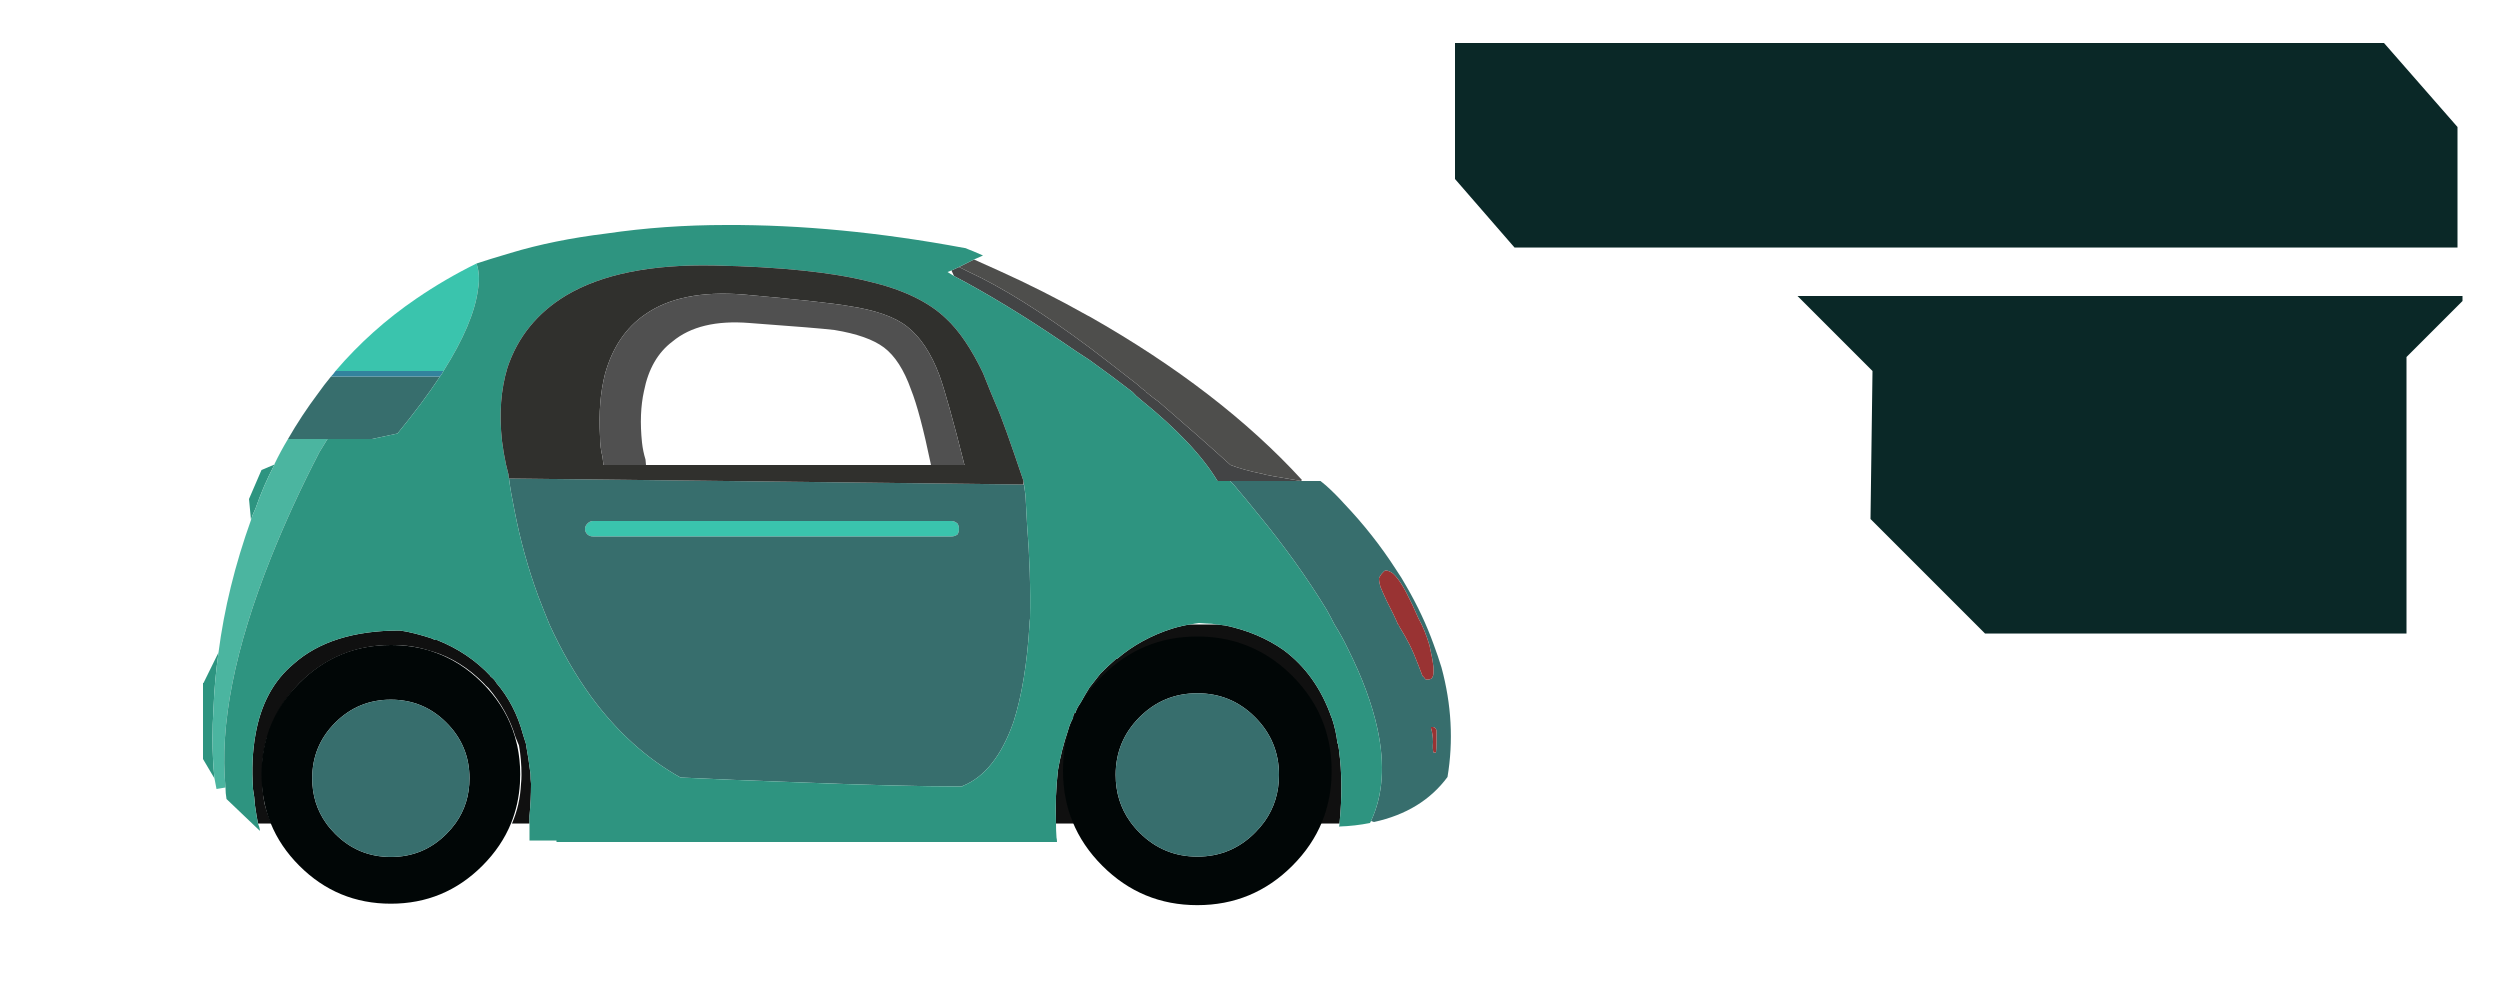 
<svg xmlns="http://www.w3.org/2000/svg" version="1.1" xmlns:xlink="http://www.w3.org/1999/xlink" preserveAspectRatio="none" x="0px" y="0px" width="250px" height="100px" viewBox="0 0 250 100">
<defs>
<g id="drone_mc_0_Layer0_0_FILL">
<path fill="#101010" stroke="none" d="
M 63.25 11
Q 62.9 10.95 62.4 10.9
L 59.7 10.9
Q 58.95 11 57.95 11.3 54.8 12.3 52.45 14.3 52.4 14.3 52.3 14.35 51.55 15 50.75 15.8 50.15 16.55 49.65 17.2 49.15 18 48.75 18.75 48.4 19.2 48.25 19.7
L 48.25 19.75 48.15 19.75
Q 48 19.95 48 20.3
L 47.95 20.35
Q 47.65 20.9 47.5 21.5 46.85 23.4 46.5 25.45 46.2 28 46.3 30.8
L 48.75 30.8
Q 47.6 28.45 47.6 25.55 47.6 22.95 48.6 20.65 48.8 20.3 48.85 20.05 49.1 19.55 49.35 19.15 49.5 18.85 49.65 18.7 50.4 17.5 51.45 16.45 52.25 15.65 53.1 15.05 56.3 12.6 60.6 12.6 66 12.6 69.8 16.45 71.7 18.3 72.7 20.65
L 72.7 20.7
Q 73.1 21.8 73.4 23 73.45 23.35 73.5 23.7 73.55 24.6 73.55 25.55 73.55 28.45 72.6 30.75
L 72.55 30.8 74.65 30.8
Q 75.05 26.8 74.6 23.5
L 74.6 23.45
Q 74.55 23.15 74.5 22.85 74.5 22.8 74.45 22.8 74.3 21.5 73.9 20.3
L 73.85 20.2
Q 72.35 15.9 69.05 13.45 66.55 11.7 63.25 11
M -15.95 12.35
Q -17.9 11.7 -19.3 11.5 -26.2 11.5 -29.95 14.85 -32.95 17.35 -33.75 21.9 -34.2 24.4 -34 27.3
L -34 27.35
Q -33.85 28.15 -33.8 29 -33.65 30.05 -33.5 30.8
L -32.15 30.8
Q -32.6 29.8 -32.85 28.8 -33 28.05 -33.05 27.2 -33.1 26.6 -33.1 25.95 -33.1 23.9 -32.6 22.2
L -32.55 22.2
Q -31.65 19.15 -29.35 16.75 -25.5 12.95 -20.15 12.95 -18.1 12.95 -16.4 13.5 -16.35 13.5 -16.25 13.55
L -16.15 13.55 -16.1 13.6 -16.05 13.6
Q -13.25 14.45 -10.95 16.75 -10.75 17 -10.45 17.25 -8.55 19.5 -7.75 22.15 -7.6 22.55 -7.4 23 -7.15 24.4 -7.15 25.95 -7.15 26.4 -7.2 26.85 -7.3 28.95 -8.1 30.8
L -6.35 30.8 -6.35 30.05
Q -6.2 28.4 -6.2 26.9 -6.2 26.85 -6.2 26.8 -6.25 26.35 -6.25 25.9
L -6.25 25.85
Q -6.45 24.25 -6.7 22.9
L -6.7 22.85
Q -6.85 22.35 -7 21.9 -7.8 18.9 -9.7 16.7 -9.7 16.65 -9.75 16.6 -9.95 16.3 -10.25 16.1
L -10.25 16.05
Q -12.45 13.7 -15.6 12.45 -15.65 12.45 -15.7 12.45
L -15.85 12.45 -15.85 12.4 -15.95 12.4 -15.95 12.35 Z"/>

<path fill="#2D9480" stroke="none" d="
M -38.95 16.75
L -39 16.75 -39 24.35 -37.85 26.3
Q -37.95 25.4 -38 24.3 -38.05 23.35 -38.05 22.3 -38.05 20.85 -37.95 19.3 -37.85 16.55 -37.45 13.7
L -38.95 16.75
M -33.15 -4.55
L -34.4 -1.65 -34.2 0.45
Q -34.05 -0.1 -33.75 -0.7 -32.95 -3 -31.85 -5.1
L -33.15 -4.55 Z"/>

<path fill="#3AC4AD" stroke="none" d="
M -14.95 -14.45
Q -11.95 -19.2 -11.5 -22.6 -11.25 -24.05 -11.65 -25.2 -14.8 -23.65 -17.65 -21.7 -22.2 -18.6 -25.75 -14.45
L -14.95 -14.45
M -0.8 1.35
Q -0.8 1.65 -0.55 1.9 -0.3 2.1 0 2.1
L 35.85 2.1
Q 36.15 2.1 36.45 1.9 36.6 1.65 36.6 1.35 36.6 1.05 36.45 0.8 36.15 0.55 35.85 0.55
L 0 0.55
Q -0.3 0.55 -0.55 0.8 -0.8 1.05 -0.8 1.35 Z"/>

<path fill="#376E6D" stroke="none" d="
M -26.55 -7.65
L -22.1 -7.65 -19.55 -8.2
Q -17.05 -11.25 -15.3 -13.9
L -17.9 -13.9 -26.2 -13.9
Q -26.9 -13.05 -27.5 -12.2 -29.15 -10 -30.5 -7.65
L -26.55 -7.65
M 64.1 -3.05
Q 65.25 -1.7 66.5 -0.15 70.45 4.65 73.35 9.4 73.8 10.2 74.15 10.9 74.9 12.1 75.5 13.35 77.65 17.65 78.45 21.35 79.6 26.7 77.8 30.55
L 78.1 30.65
Q 82.9 29.6 85.45 26.15 86.35 20.75 84.85 15.2 84.5 14.05 84.05 12.85 83 9.95 81.35 7.1 80.85 6.2 80.3 5.4 78.05 1.9 75.1 -1.2 74.25 -2.15 73.3 -3
L 72.75 -3.45 70.8 -3.45 63.7 -3.45 64.1 -3.05
M 81.35 7.75
Q 81.95 8.9 82.55 10.3 83.2 11.45 83.65 13 83.95 14.3 84.05 15.2 84.05 15.4 84.05 15.6 84.05 16 83.95 16.15 83.85 16.4 83.5 16.4
L 83.3 16.4
Q 83.25 16.4 83.15 16.25 83.1 16.15 82.95 16.05 82.8 15.65 82.55 15 82.1 13.8 81.65 12.9 81.25 12.1 80.6 11.05
L 80.6 11
Q 80.55 10.9 80.5 10.9 80.2 10.15 79.35 8.5 79 7.75 78.75 7.15 78.6 6.65 78.6 6.3 78.6 6.2 78.85 5.85 79.15 5.5 79.25 5.5 79.6 5.5 80 5.8 80.5 6.25 81.05 7.2 81.2 7.45 81.35 7.75
M 84.05 23.7
Q 83.95 23.4 84 22.65 84 21.9 83.8 21.25
L 83.8 21.15
Q 84.25 21.1 84.35 21.5 84.35 21.7 84.35 22.45 84.35 23.35 84.3 23.7
L 84.05 23.7
M 43.1 -3.1
L 43.05 -3.1 -8.4 -3.7
Q -8.25 -2.45 -7.85 -0.5 -7 3.9 -5.5 8 -4.95 9.45 -4.35 10.9 -2.55 14.85 -0.2 18.1 3.65 23.35 8.75 26.2 13.85 26.45 19.65 26.65 30.9 27.1 36.95 27.1
L 36.95 27.05
Q 40.25 25.75 42.05 20.65 43.3 16.75 43.65 10.9 43.65 10.6 43.7 10.3 43.8 5.85 43.4 0.8 43.3 -0.85 43.25 -2
L 43.1 -3.1
M -0.55 1.9
Q -0.8 1.65 -0.8 1.35 -0.8 1.05 -0.55 0.8 -0.3 0.55 0 0.55
L 35.85 0.55
Q 36.15 0.55 36.45 0.8 36.6 1.05 36.6 1.35 36.6 1.65 36.45 1.9 36.15 2.1 35.85 2.1
L 0 2.1
Q -0.3 2.1 -0.55 1.9 Z"/>

<path fill="#4BB5A0" stroke="none" d="
M -30.5 -7.65
Q -31.25 -6.4 -31.85 -5.15
L -31.85 -5.1
Q -32.95 -3 -33.75 -0.7 -34.05 -0.1 -34.2 0.45 -36.6 7.15 -37.45 13.7 -37.85 16.55 -37.95 19.3 -38.05 20.85 -38.05 22.3 -38.05 23.35 -38 24.3 -37.95 25.4 -37.85 26.3 -37.75 26.85 -37.65 27.35
L -36.75 27.2
Q -37.65 17.85 -32.2 4.2 -30.1 -1.05 -27.35 -6.35 -26.95 -7 -26.55 -7.65
L -30.5 -7.65 Z"/>

<path fill="#33839E" stroke="none" d="
M -25.75 -14.45
Q -25.95 -14.15 -26.2 -13.9
L -17.9 -13.9 -15.3 -13.9
Q -15.1 -14.15 -14.95 -14.45
L -25.75 -14.45 Z"/>

<path fill="#993333" stroke="none" d="
M 84 22.65
Q 83.95 23.4 84.05 23.7
L 84.3 23.7
Q 84.35 23.35 84.35 22.45 84.35 21.7 84.35 21.5 84.25 21.1 83.8 21.15
L 83.8 21.25
Q 84 21.9 84 22.65
M 82.55 10.3
Q 81.95 8.9 81.35 7.75 81.2 7.45 81.05 7.2 80.5 6.25 80 5.8 79.6 5.5 79.25 5.5 79.15 5.5 78.85 5.85 78.6 6.2 78.6 6.3 78.6 6.65 78.75 7.15 79 7.75 79.35 8.5 80.2 10.15 80.5 10.9 80.55 10.9 80.6 11
L 80.6 11.05
Q 81.25 12.1 81.65 12.9 82.1 13.8 82.55 15 82.8 15.65 82.95 16.05 83.1 16.15 83.15 16.25 83.25 16.4 83.3 16.4
L 83.5 16.4
Q 83.85 16.4 83.95 16.15 84.05 16 84.05 15.6 84.05 15.4 84.05 15.2 83.95 14.3 83.65 13 83.2 11.45 82.55 10.3 Z"/>

<path fill="#434445" stroke="none" d="
M 35.85 -24.5
L 36.1 -23.95
Q 41.3 -21.2 47.1 -17.25 48.4 -16.35 49.65 -15.55 51.95 -13.9 53.95 -12.35 54.3 -11.95 54.75 -11.6 60.2 -7.2 62.45 -3.45
L 63.7 -3.45 70.8 -3.45
Q 67.2 -4.05 67 -4.15 65.05 -4.55 63.75 -5.05 60.55 -7.95 56.6 -11.35 55.9 -11.85 55.3 -12.35
L 55.3 -12.4
Q 54.85 -12.7 54.5 -13.05 51.95 -15.05 49.65 -16.8 42.6 -22.05 37.5 -24.4 37 -24.65 36.6 -24.85
L 35.85 -24.5 Z"/>

<path fill="#4E4E4C" stroke="none" d="
M 38.1 -25.6
L 36.6 -24.85
Q 37 -24.65 37.5 -24.4 42.6 -22.05 49.65 -16.8 51.95 -15.05 54.5 -13.05 54.85 -12.7 55.3 -12.4
L 55.3 -12.35
Q 55.9 -11.85 56.6 -11.35 60.55 -7.95 63.75 -5.05 65.05 -4.55 67 -4.15 67.2 -4.05 70.8 -3.45
L 70.9 -3.55
Q 62.7 -12.5 49.65 -19.9 49.55 -19.95 49.45 -20 45 -22.5 40.55 -24.5
L 38.1 -25.6 Z"/>

<path fill="#2E9480" stroke="none" d="
M 39 -26
Q 38 -26.45 37.2 -26.75
L 37.15 -26.75
Q 24.55 -29.1 13.3 -29.05 7.15 -29.05 1.35 -28.2 -3.95 -27.55 -8.25 -26.25 -10.45 -25.6 -11.65 -25.2 -11.25 -24.05 -11.5 -22.6 -11.95 -19.2 -14.95 -14.45 -15.1 -14.15 -15.3 -13.9 -17.05 -11.25 -19.55 -8.2
L -22.1 -7.65 -26.55 -7.65
Q -26.95 -7 -27.35 -6.35 -30.1 -1.05 -32.2 4.2 -37.65 17.85 -36.75 27.2 -36.75 27.75 -36.65 28.35
L -33.35 31.5 -33.3 31.5
Q -33.35 31.15 -33.5 30.8 -33.65 30.05 -33.8 29 -33.85 28.15 -34 27.35
L -34 27.3
Q -34.2 24.4 -33.75 21.9 -32.95 17.35 -29.95 14.85 -26.2 11.5 -19.3 11.5 -17.9 11.7 -15.95 12.35
L -15.95 12.4 -15.85 12.4 -15.85 12.45 -15.7 12.45
Q -15.65 12.45 -15.6 12.45 -12.45 13.7 -10.25 16.05
L -10.25 16.1
Q -9.95 16.3 -9.75 16.6 -9.7 16.65 -9.7 16.7 -7.8 18.9 -7 21.9 -6.85 22.35 -6.7 22.85
L -6.7 22.9
Q -6.45 24.25 -6.25 25.85
L -6.25 25.9
Q -6.25 26.35 -6.2 26.8 -6.2 26.85 -6.2 26.9 -6.2 28.4 -6.35 30.05
L -6.35 30.8 -6.35 32.5 -3.65 32.5 -3.65 32.65 46.4 32.65
Q 46.4 32.4 46.35 32.2 46.3 31.5 46.3 30.8 46.2 28 46.5 25.45 46.85 23.4 47.5 21.5 47.65 20.9 47.95 20.35
L 48 20.3
Q 48 19.95 48.15 19.75
L 48.25 19.75 48.25 19.7
Q 48.4 19.2 48.75 18.75 49.15 18 49.65 17.2 50.15 16.55 50.75 15.8 51.55 15 52.3 14.35 52.4 14.3 52.45 14.3 54.8 12.3 57.95 11.3 58.95 11 59.7 10.9 60.2 10.8 60.6 10.75
L 61.35 10.8
Q 61.9 10.8 62.4 10.9 62.9 10.95 63.25 11 66.55 11.7 69.05 13.45 72.35 15.9 73.85 20.2
L 73.9 20.3
Q 74.3 21.5 74.45 22.8 74.5 22.8 74.5 22.85 74.55 23.15 74.6 23.45
L 74.6 23.5
Q 75.05 26.8 74.65 30.8 74.65 31 74.6 31.1
L 74.65 31.1
Q 76.2 31.05 77.7 30.75 77.75 30.65 77.8 30.55 79.6 26.7 78.45 21.35 77.65 17.65 75.5 13.35 74.9 12.1 74.15 10.9 73.8 10.2 73.35 9.4 70.45 4.65 66.5 -0.15 65.25 -1.7 64.1 -3.05
L 63.7 -3.45 62.45 -3.45
Q 60.2 -7.2 54.75 -11.6 54.3 -11.95 53.95 -12.35 51.95 -13.9 49.65 -15.55 48.4 -16.35 47.1 -17.25 41.3 -21.2 36.1 -23.95 35.8 -24.15 35.45 -24.35
L 35.85 -24.5 36.6 -24.85 38.1 -25.6 39 -26
M 35.3 -19.7
Q 37.25 -17.9 39 -14.25 39.85 -12.1 40.35 -10.95 41 -9.55 43.05 -3.45
L 43.1 -3.1 43.25 -2
Q 43.3 -0.85 43.4 0.8 43.8 5.85 43.7 10.3 43.65 10.6 43.65 10.9 43.3 16.75 42.05 20.65 40.25 25.75 36.95 27.05
L 36.95 27.1
Q 30.9 27.1 19.65 26.65 13.85 26.45 8.75 26.2 3.65 23.35 -0.2 18.1 -2.55 14.85 -4.35 10.9 -4.95 9.45 -5.5 8 -7 3.9 -7.85 -0.5 -8.25 -2.45 -8.4 -3.7 -8.45 -3.9 -8.45 -4.1
L -8.7 -5.1
Q -8.95 -6.25 -9.1 -7.45 -9.55 -11.5 -8.55 -14.8 -7 -19.4 -2.7 -22 2.65 -25.2 12.15 -25 22 -24.8 27.6 -23.4 32.7 -22.2 35.3 -19.7 Z"/>

<path fill="#30302D" stroke="none" d="
M 39 -14.25
Q 37.25 -17.9 35.3 -19.7 32.7 -22.2 27.6 -23.4 22 -24.8 12.15 -25 2.65 -25.2 -2.7 -22 -7 -19.4 -8.55 -14.8 -9.55 -11.5 -9.1 -7.45 -8.95 -6.25 -8.7 -5.1
L -8.45 -4.1
Q -8.45 -3.9 -8.4 -3.7
L 43.05 -3.1 43.05 -3.45
Q 41 -9.55 40.35 -10.95 39.85 -12.1 39 -14.25
M 1.2 -14.15
Q 2.3 -18.1 5.2 -20.1 8.75 -22.6 15.05 -22.1 23.3 -21.35 25.55 -20.95 29.55 -20.35 31.4 -18.9 33.4 -17.35 34.65 -14 35.5 -11.6 37.15 -5.05
L 33.8 -5.05 5.3 -5.05 1.05 -5.05 0.95 -5.85
Q 0.7 -6.85 0.7 -7.9 0.5 -11.4 1.2 -14.15 Z"/>

<path fill="#505050" stroke="none" d="
M 5.2 -20.1
Q 2.3 -18.1 1.2 -14.15 0.5 -11.4 0.7 -7.9 0.7 -6.85 0.95 -5.85
L 1.05 -5.05 5.3 -5.05 5.25 -5.6
Q 5 -6.4 4.9 -7.3 4.6 -10.2 5.1 -12.45 5.75 -15.75 7.95 -17.4 10.65 -19.65 15.65 -19.25 22.5 -18.75 24.15 -18.55 27.5 -18 29.1 -16.8 30.75 -15.55 31.8 -12.6 32.7 -10.35 33.8 -5.05
L 37.15 -5.05
Q 35.5 -11.6 34.65 -14 33.4 -17.35 31.4 -18.9 29.55 -20.35 25.55 -20.95 23.3 -21.35 15.05 -22.1 8.75 -22.6 5.2 -20.1 Z"/>
</g>

<g id="wheel_0_Layer0_0_FILL">
<path fill="#010606" stroke="none" d="
M 173.65 33.15
Q 171.8 31.1 169.85 29.15 152.5 11.8 130.85 4.8 130.65 4.7 130.45 4.65 130.2 4.55 129.95 4.5 129.8 4.45 129.7 4.4 129.6 4.35 129.5 4.35 129.35 4.3 129.2 4.25 129 4.2 128.85 4.15 128.75 4.1 128.7 4.1 114.95 0 99.5 0 58.3 0 29.15 29.15 10.8 47.5 4 70.7 3.95 70.7 3.95 70.75 0 84.3 0 99.5 0 104.65 0.45 109.6 1 115.65 2.25 121.45 3.95 129.5 7.05 137.05 14.3 155 29.15 169.85 58.3 199 99.5 199 140.7 199 169.85 169.85 184.7 155 192 137.05 197.75 122.75 198.8 106.45 199 103 199 99.5 199 87.9 196.7 77.3 195.9 73.75 194.9 70.3 188.8 49.85 173.65 33.15
M 99.5 42.05
Q 124.55 42.05 142.25 59.75 160 77.5 160 102.55 160 122 149.3 137.05 146.2 141.35 142.25 145.3 124.55 163.05 99.5 163.05 74.45 163.05 56.7 145.3 52.75 141.35 49.7 137.05 39 122 39 102.55 39 77.5 56.7 59.75 74.45 42.05 99.5 42.05 Z"/>

<path fill="#376E6D" stroke="none" d="
M 142.25 59.75
Q 124.55 42.05 99.5 42.05 74.45 42.05 56.7 59.75 39 77.5 39 102.55 39 122 49.7 137.05 52.75 141.35 56.7 145.3 74.45 163.05 99.5 163.05 124.55 163.05 142.25 145.3 146.2 141.35 149.3 137.05 160 122 160 102.55 160 77.5 142.25 59.75 Z"/>
</g>

<g id="Layer0_0_FILL">
<path fill="#0A2827" stroke="none" d="
M 245.75 24.75
Q 245.75 24.6 245.75 24.4
L 245.75 12.7 238.4 4.3 145.5 4.3 145.5 17.9 151.45 24.75 245.75 24.75
M 246.25 30.1
L 246.25 29.6 179.75 29.6 187.25 37.1 187.05 51.9 198.5 63.35 240.65 63.35 240.65 35.7 246.25 30.1 Z"/>
</g>
</defs>

<g id="drone" transform="matrix( 1, 0, 0, 1, 59.3,51.55) ">
<g transform="matrix( 1, 0, 0, 1, 0,0) ">
<use xlink:href="#drone_mc_0_Layer0_0_FILL"/>
</g>

<g transform="matrix( 0.13, 0, 0, 0.13, -33.15,12.95) ">
<g transform="matrix( 1, 0, 0, 1, 0,0) ">
<use xlink:href="#wheel_0_Layer0_0_FILL"/>
</g>
</g>

<g transform="matrix( 0.135, 0, 0, 0.135, 47,12.1) ">
<g transform="matrix( 1, 0, 0, 1, 0,0) ">
<use xlink:href="#wheel_0_Layer0_0_FILL"/>
</g>
</g>
</g>

<g transform="matrix( 1, 0, 0, 1, 0,0) ">
<use xlink:href="#Layer0_0_FILL"/>
</g>
</svg>
